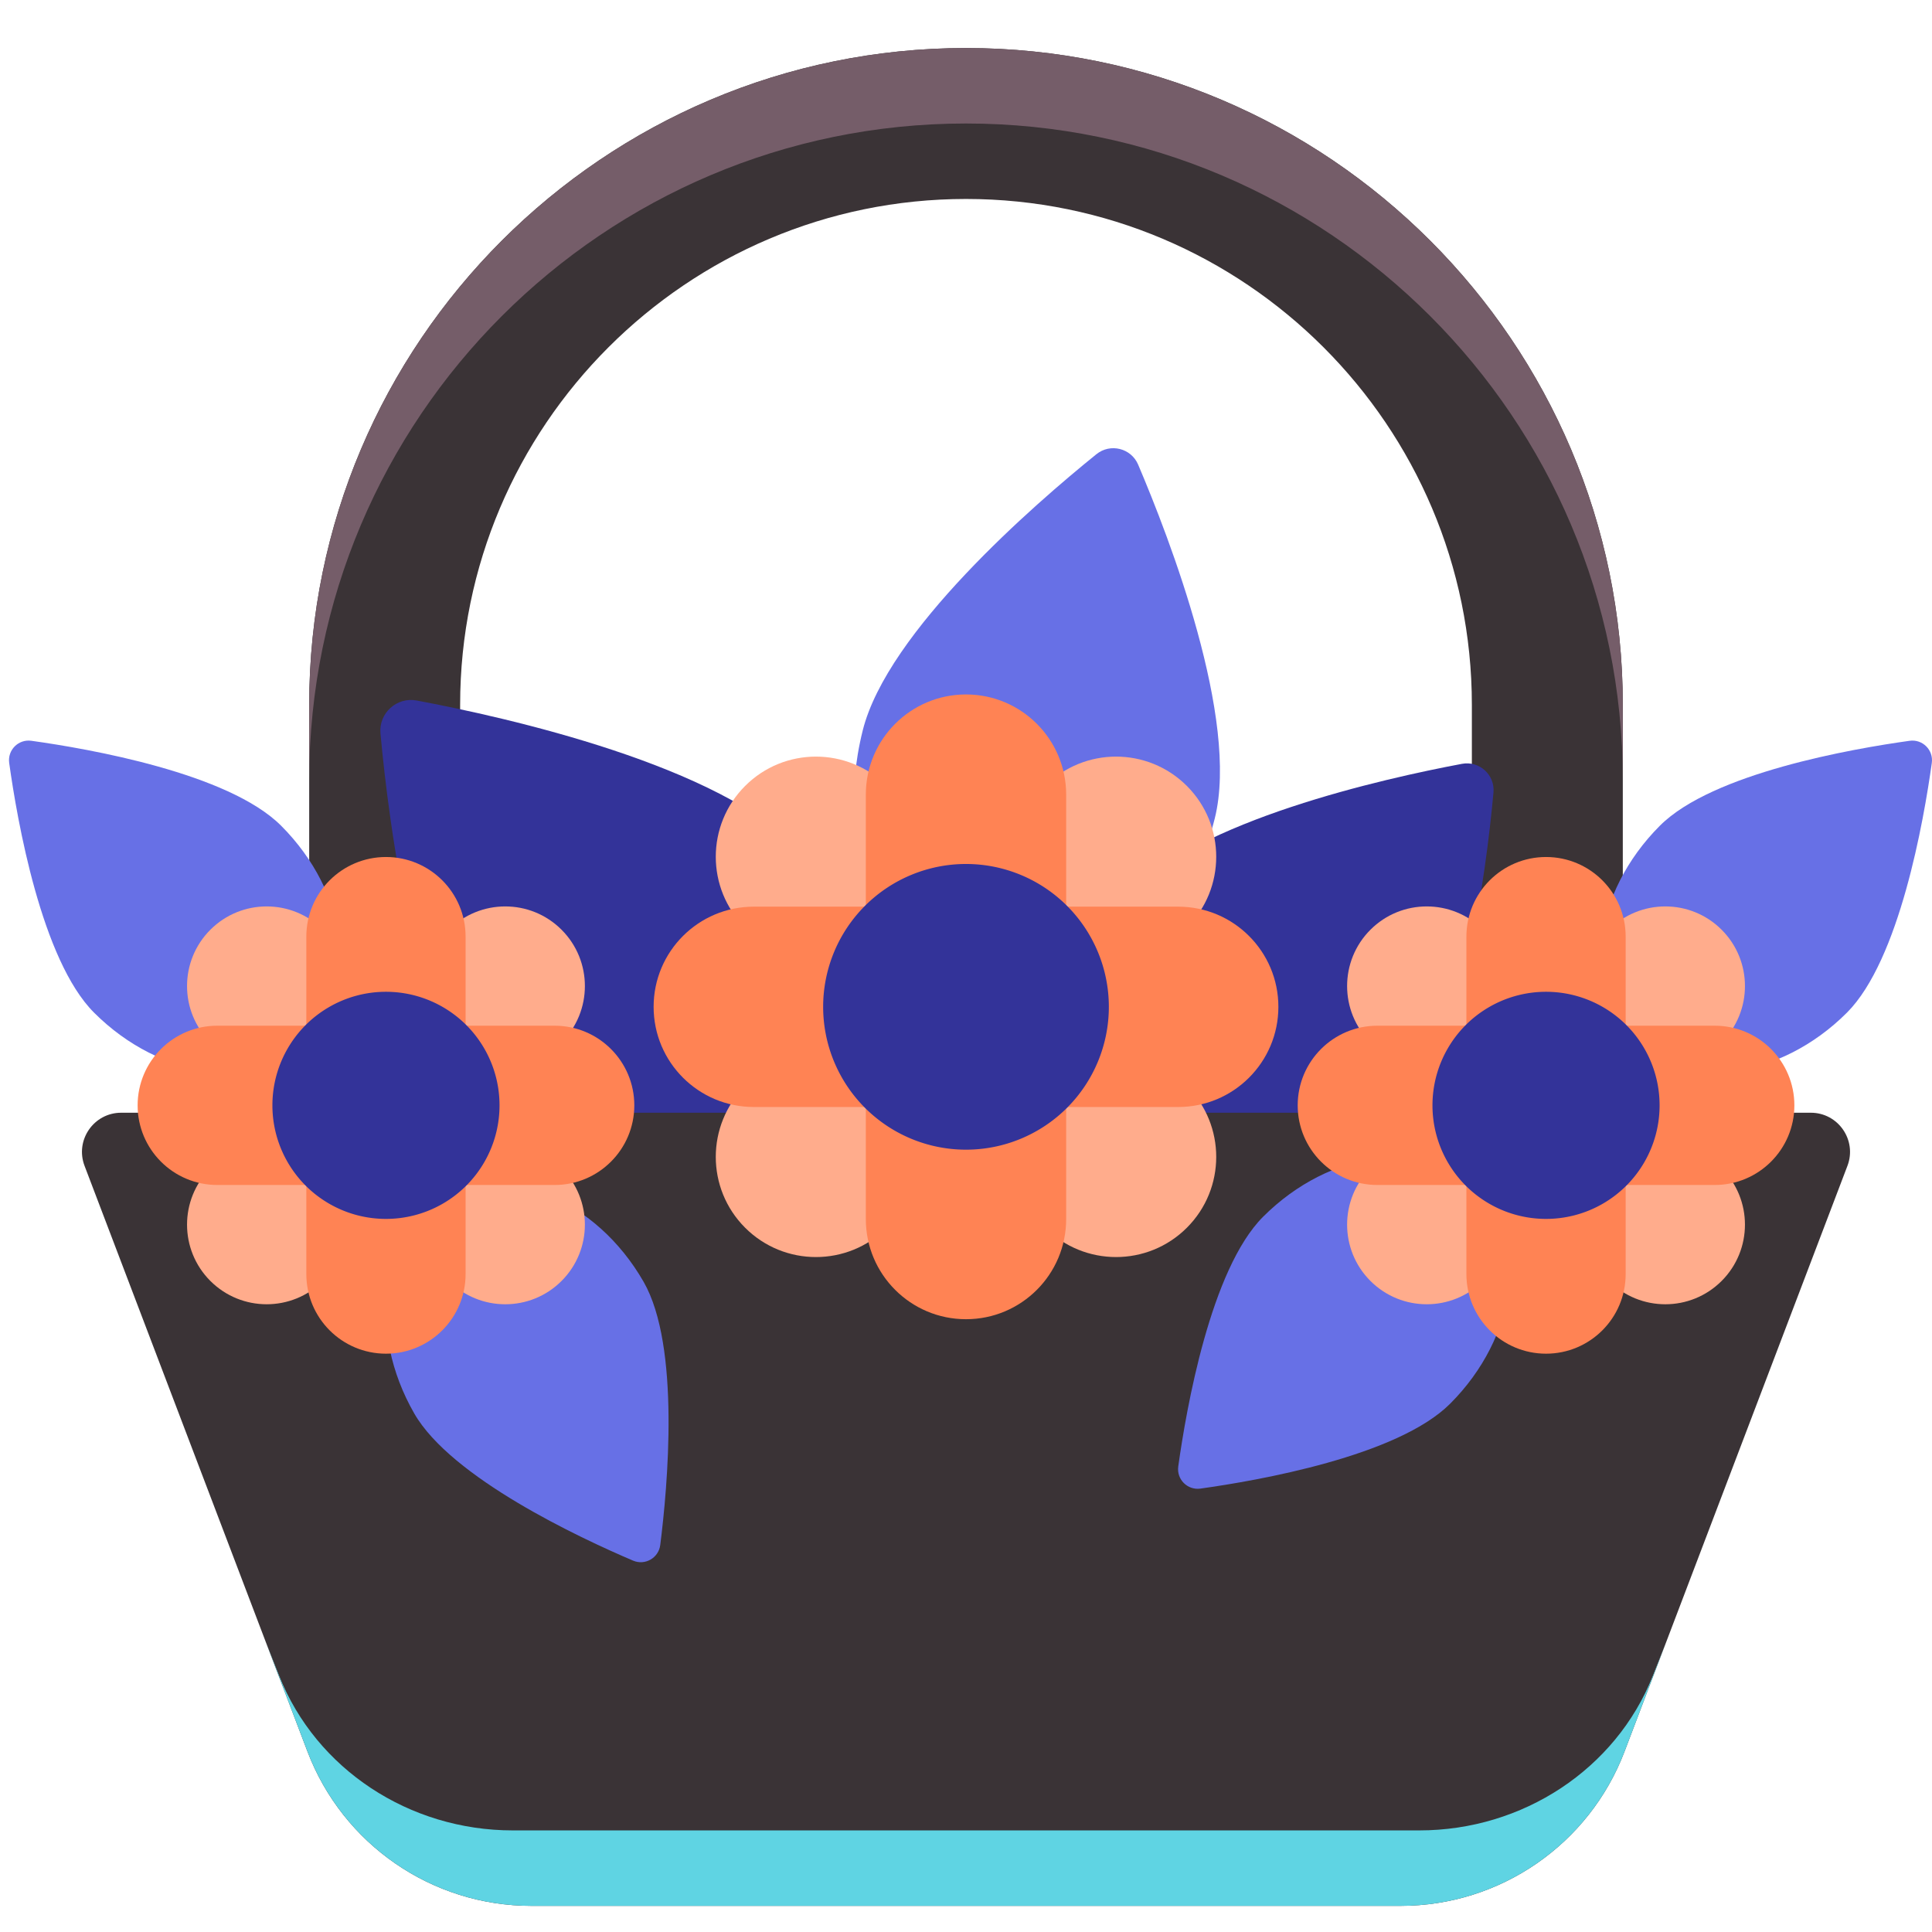 <svg class="svg-icon" style="width: 1em; height: 1em;vertical-align: middle;fill: currentColor;overflow: hidden;" viewBox="0 0 1024 1024" version="1.1" xmlns="http://www.w3.org/2000/svg"><path d="M243.88 589.77V373.574c0-147.84 120.278-268.118 268.12-268.118 147.84 0 268.118 120.278 268.118 268.118v216.196h80V373.574c0-191.952-156.166-348.118-348.12-348.118S163.88 181.622 163.88 373.574v216.196h80z" fill="#3a3336" /><path d="M511.998 25.456c-191.954 0-348.118 156.166-348.118 348.118v40c0-191.952 156.166-348.118 348.118-348.118s348.12 156.166 348.12 348.118v-40c0-191.952-156.166-348.118-348.12-348.118z" fill="#755d69" /><path d="M738.896 602.776c-45.934 50.468-114.732 62.652-153.668 27.214-38.936-35.438-33.264-105.078 12.67-155.544 36.07-39.63 135.794-61.87 176.96-69.594 9.246-1.734 17.574 5.844 16.714 15.212-3.826 41.712-16.606 143.082-52.676 182.712zM262.19 598.718c52.782 57.992 131.84 71.992 176.58 31.272 44.74-40.722 38.222-120.744-14.56-178.736-41.448-45.538-156.04-71.094-203.346-79.97-10.624-1.994-20.194 6.716-19.206 17.48 4.4 47.93 19.086 164.416 60.532 209.954z" fill="#333399" /><path d="M742.358 1010.152H281.64c-52.706 0-99.932-32.556-118.68-81.816L44.818 617.93c-5.174-13.594 4.866-28.16 19.412-28.16h895.538c14.546 0 24.588 14.566 19.412 28.16l-118.142 310.408c-18.748 49.258-65.974 81.814-118.68 81.814z" fill="#3a3336" /><path d="M875.982 888.338c-19.55 49.258-68.8 81.814-123.762 81.814H271.778c-54.962 0-104.21-32.556-123.762-81.814l-6.804-17.146 21.75 57.146c18.748 49.258 65.974 81.814 118.68 81.814H742.36c52.706 0 99.932-32.556 118.68-81.814l21.752-57.152-6.81 17.152z" fill="#5FD4E3" /><path d="M457.252 387.202c-16.65 66.794 11.628 131.356 63.162 144.2 51.532 12.844 106.804-30.89 123.454-97.684 13.074-52.452-24.072-148.594-40.63-187.466-3.718-8.732-14.74-11.478-22.122-5.514-32.864 26.554-110.79 94.014-123.864 146.464zM341.12 679.376c-24.966-43.516-72.422-63.18-105.996-43.918s-40.55 70.154-15.584 113.67c19.604 34.172 87.664 65.96 115.992 78.036 6.362 2.712 13.542-1.406 14.412-8.268 3.872-30.55 10.78-105.35-8.824-139.52zM148.978 437.624c35.476 35.476 42.046 86.422 14.678 113.79s-78.316 20.798-113.79-14.678c-27.858-27.858-40.744-101.86-44.996-132.36-0.954-6.85 4.898-12.704 11.748-11.748 30.498 4.252 104.502 17.138 132.36 44.996z" fill="#6770E6" /><path d="M111.496 492.782c-16.482 16.482-16.482 43.206 0 59.69l63.228 63.228 59.69-59.69-63.228-63.228c-16.484-16.482-43.208-16.482-59.69 0z" fill="#FFAC8C" /><path d="M297.642 492.782c-16.482-16.482-43.206-16.482-59.69 0l-63.228 63.228 59.69 59.69 63.228-63.228c16.484-16.484 16.484-43.208 0-59.69z" fill="#FFAC8C" /><path d="M204.57 454.23c-23.31 0-42.206 18.896-42.206 42.206v89.418h84.414v-89.418c-0.002-23.31-18.898-42.206-42.208-42.206z" fill="#FF8354" /><path d="M297.642 678.928c16.482-16.482 16.482-43.206 0-59.69l-63.228-63.228-59.69 59.69 63.228 63.228c16.484 16.484 43.208 16.484 59.69 0z" fill="#FFAC8C" /><path d="M111.496 678.928c16.482 16.482 43.206 16.482 59.69 0l63.228-63.228-59.69-59.69-63.228 63.23c-16.482 16.482-16.482 43.206 0 59.688z" fill="#FFAC8C" /><path d="M204.57 717.482c23.31 0 42.206-18.896 42.206-42.206v-89.418H162.362v89.418c0 23.308 18.898 42.206 42.208 42.206z" fill="#FF8354" /><path d="M72.944 585.856c0 23.31 18.896 42.206 42.206 42.206h89.418v-84.414H115.15c-23.31 0-42.206 18.898-42.206 42.208zM336.196 585.856c0-23.31-18.896-42.206-42.206-42.206h-89.418v84.414h89.418c23.308-0.002 42.206-18.898 42.206-42.208z" fill="#FF8354" /><path d="M204.57 585.856m-60.19 0a60.19 60.19 0 1 0 120.38 0 60.19 60.19 0 1 0-120.38 0Z" fill="#333399" /><path d="M978.902 536.738c-35.476 35.476-86.422 42.046-113.79 14.678s-20.798-78.316 14.678-113.79c27.858-27.858 101.86-40.744 132.36-44.994 6.85-0.954 12.704 4.898 11.748 11.748-4.252 30.496-17.138 104.5-44.996 132.358zM768.604 743.992c35.476-35.476 42.046-86.422 14.678-113.79-27.37-27.37-78.316-20.798-113.79 14.678-27.858 27.858-40.744 101.86-44.994 132.36-0.954 6.85 4.898 12.704 11.748 11.748 30.498-4.25 104.502-17.138 132.358-44.996z" fill="#6770E6" /><path d="M726.356 492.782c-16.482 16.482-16.482 43.206 0 59.69l63.228 63.228 59.69-59.69-63.228-63.228c-16.484-16.482-43.208-16.482-59.69 0z" fill="#FFAC8C" /><path d="M912.502 492.782c-16.482-16.482-43.206-16.482-59.69 0l-63.228 63.228 59.69 59.69 63.228-63.228c16.484-16.484 16.484-43.208 0-59.69z" fill="#FFAC8C" /><path d="M819.43 454.23c-23.31 0-42.206 18.896-42.206 42.206v89.418h84.414v-89.418c-0.002-23.31-18.898-42.206-42.208-42.206z" fill="#FF8354" /><path d="M912.502 678.928c16.482-16.482 16.482-43.206 0-59.69l-63.228-63.228-59.69 59.69 63.228 63.228c16.484 16.484 43.208 16.484 59.69 0z" fill="#FFAC8C" /><path d="M726.356 678.928c16.482 16.482 43.206 16.482 59.69 0l63.228-63.228-59.69-59.69-63.228 63.228c-16.482 16.484-16.482 43.208 0 59.69z" fill="#FFAC8C" /><path d="M819.43 717.482c23.31 0 42.206-18.896 42.206-42.206v-89.418h-84.414v89.418c0 23.308 18.898 42.206 42.208 42.206z" fill="#FF8354" /><path d="M687.804 585.856c0 23.31 18.896 42.206 42.206 42.206h89.418v-84.414h-89.418c-23.31 0-42.206 18.898-42.206 42.208zM951.054 585.856c0-23.31-18.896-42.206-42.206-42.206h-89.418v84.414h89.418c23.31-0.002 42.206-18.898 42.206-42.208z" fill="#FF8354" /><path d="M819.43 585.856m-60.19 0a60.19 60.19 0 1 0 120.38 0 60.19 60.19 0 1 0-120.38 0Z" fill="#333399" /><path d="M394.926 416.568c-20.734 20.734-20.734 54.348 0 75.082l79.534 79.534 75.082-75.082-79.534-79.534c-20.734-20.734-54.35-20.734-75.082 0z" fill="#FFAC8C" /><path d="M629.074 416.568c-20.734-20.734-54.348-20.734-75.082 0l-79.534 79.534 75.082 75.082 79.534-79.534c20.732-20.734 20.732-54.35 0-75.082z" fill="#FFAC8C" /><path d="M512 368.074c-29.322 0-53.09 23.77-53.09 53.09v112.478h106.182v-112.478c-0.002-29.32-23.772-53.09-53.092-53.09z" fill="#FF8354" /><path d="M629.074 650.716c20.734-20.734 20.734-54.348 0-75.082L549.54 496.1l-75.082 75.082 79.534 79.534c20.734 20.734 54.348 20.734 75.082 0z" fill="#FFAC8C" /><path d="M394.926 650.716c20.734 20.734 54.348 20.734 75.082 0l79.534-79.534-75.082-75.082-79.534 79.534c-20.734 20.734-20.734 54.35 0 75.082z" fill="#FFAC8C" /><path d="M512 699.21c29.322 0 53.09-23.77 53.09-53.09v-112.478h-106.182v112.478c0 29.32 23.77 53.09 53.092 53.09z" fill="#FF8354" /><path d="M346.432 533.642c0 29.322 23.77 53.09 53.09 53.09H512v-106.182h-112.478c-29.322 0.002-53.09 23.77-53.09 53.092zM677.568 533.642c0-29.322-23.77-53.09-53.09-53.09H512v106.182h112.478c29.32-0.002 53.09-23.77 53.09-53.092z" fill="#FF8354" /><path d="M512 533.642m-75.712 0a75.712 75.712 0 1 0 151.424 0 75.712 75.712 0 1 0-151.424 0Z" fill="#333399" /></svg>